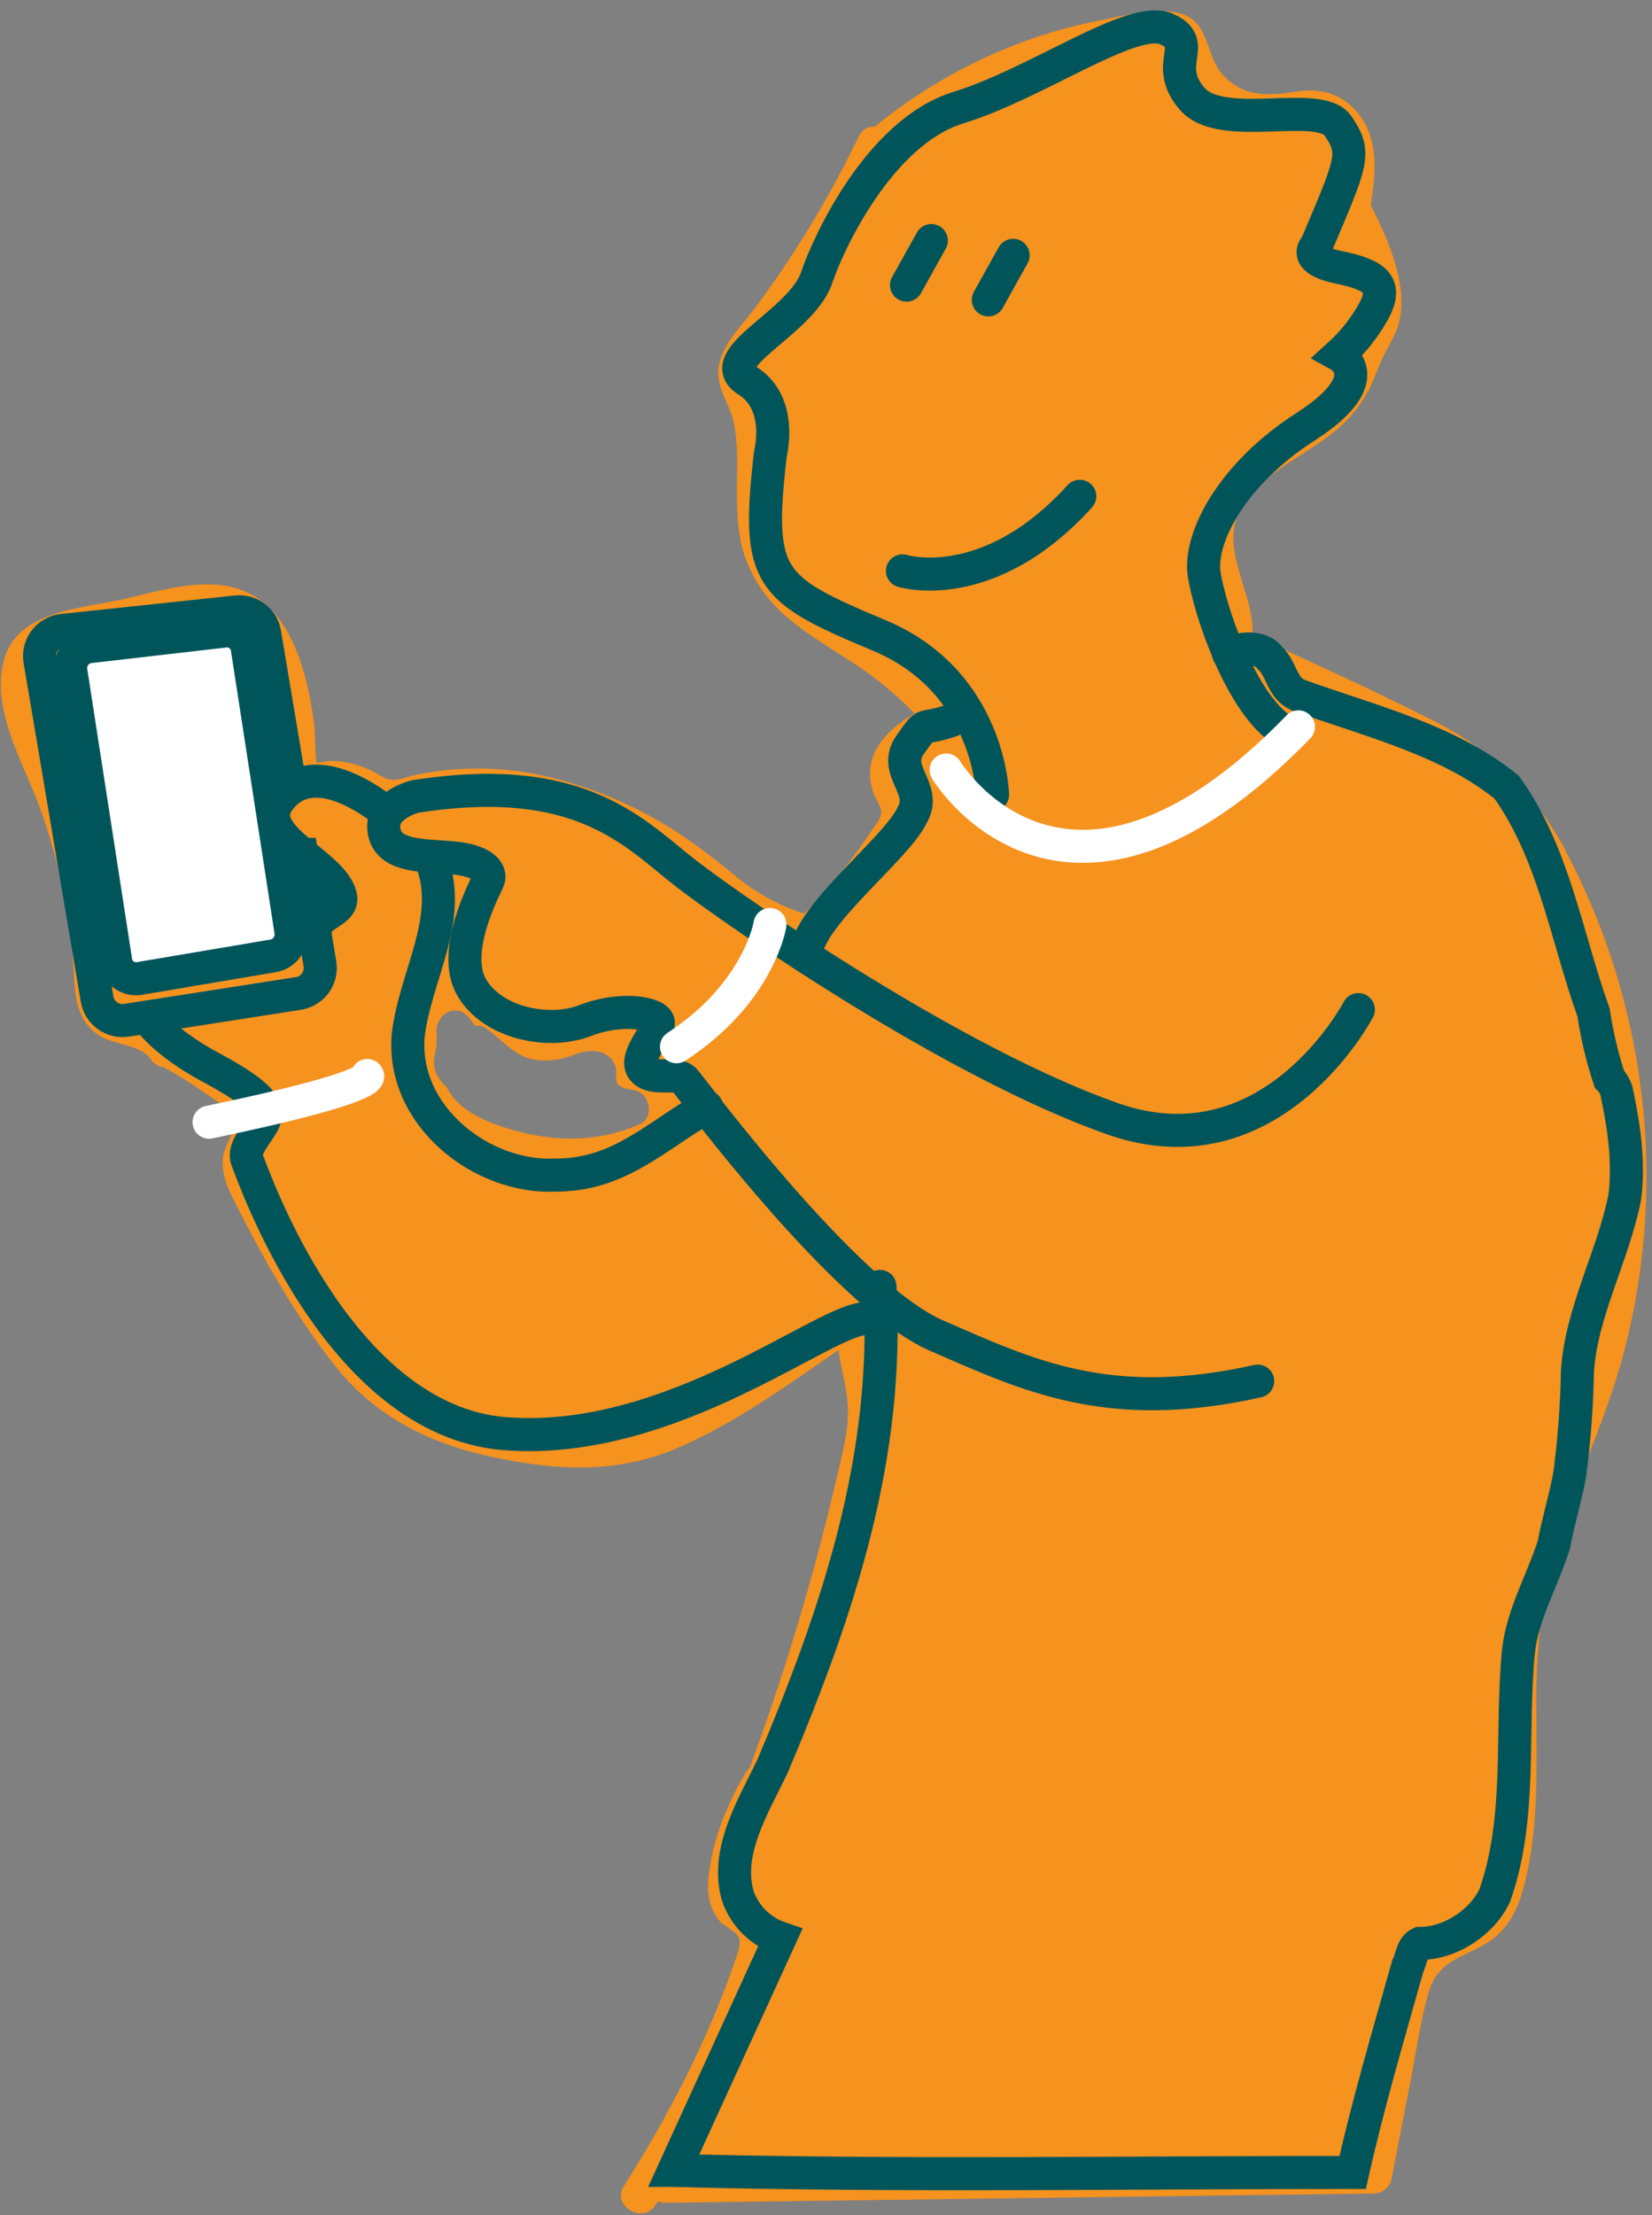 <?xml version="1.0" encoding="UTF-8"?>
<svg width="150px" height="201px" viewBox="0 0 150 201" version="1.1" xmlns="http://www.w3.org/2000/svg" xmlns:xlink="http://www.w3.org/1999/xlink">
    <rect x="0" y="0" width="150" height="201" fill="#808080" stroke="none"/>
    <title>Man 1</title>
    <g id="Page-1" stroke="none" stroke-width="1" fill="none" fill-rule="evenodd">
        <g id="Onboarding-1" transform="translate(-225, -237)">
            <g id="Group" transform="translate(-25, 201)">
                <g transform="translate(249.95, 37)" id="Man-1">
                    <g id="Group" transform="translate(-0, 0)">
                        <polygon id="Rectangle" fill="#FFFFFF" fill-rule="nonzero" transform="translate(16.847, 71.812) rotate(-7.481) translate(-16.847, -71.812) " points="8.364 56.846 25.327 56.849 25.331 86.778 8.367 86.776"></polygon>
                        <path d="M142.198,76.169 C139.394,70.971 135.625,67.168 130.349,64.478 C124.908,61.704 119.319,59.192 113.784,56.611 L113.784,56.611 C113.952,52.919 110.814,48.906 112.578,45.403 C114.225,42.118 118.187,40.566 120.936,38.377 C122.338,37.31 123.494,35.954 124.326,34.402 C124.813,33.442 125.146,32.412 125.609,31.442 C126.04,30.538 126.608,29.691 126.934,28.731 C128.105,25.313 126.177,20.826 124.511,17.635 C124.908,15.026 125.248,12.227 123.782,9.87 C122.457,7.737 120.276,6.924 117.854,7.296 C115.274,7.688 113.058,7.895 111.105,5.818 C109.545,4.157 109.885,1.114 107.449,0.294 C105.24,-0.448 101.91,0.462 99.708,0.897 C96.987,1.432 94.322,2.222 91.75,3.257 C87.307,5.032 83.163,7.477 79.462,10.508 C78.852,10.445 78.274,10.792 78.042,11.359 C77.923,11.607 77.797,11.852 77.674,12.101 C77.563,12.245 77.481,12.409 77.432,12.585 C74.939,17.593 72.006,22.37 68.668,26.861 C67.157,28.885 64.647,31.123 65.414,33.925 C65.737,35.106 66.414,36.118 66.677,37.333 C66.927,38.719 67.027,40.129 66.975,41.536 C66.975,44.146 66.827,46.864 67.641,49.385 C68.418,51.659 69.827,53.665 71.704,55.168 C73.576,56.734 75.683,57.949 77.716,59.283 C79.664,60.571 81.465,62.067 83.087,63.746 C80.356,65.329 78.091,67.784 79.455,71.202 C79.637,71.654 80.016,72.099 80.055,72.603 C80.104,73.255 79.571,73.805 79.203,74.355 C78.544,75.346 77.853,76.32 77.127,77.262 C75.867,78.889 74.514,80.442 73.075,81.913 C70.912,81.217 68.893,80.138 67.115,78.726 C65.448,77.315 63.708,75.993 61.902,74.765 C58.241,72.326 54.181,70.547 49.905,69.511 C45.909,68.548 41.749,68.486 37.726,69.329 C37.189,69.448 36.614,69.679 36.071,69.749 C35.24,69.844 34.998,69.588 34.318,69.227 C33.406,68.695 32.404,68.33 31.363,68.152 C30.848,68.071 30.327,68.043 29.806,68.068 C29.624,68.068 28.93,68.264 28.807,68.194 C28.684,68.124 28.646,65.203 28.586,64.772 C28.071,60.86 26.882,55.434 23.264,53.175 C19.646,50.916 14.942,52.548 11.124,53.399 C7.306,54.25 1.543,54.418 0.379,59.003 C-0.715,63.304 1.953,67.833 3.439,71.693 C5.396,76.854 6.523,82.292 6.78,87.804 C6.889,89.846 7.232,91.804 9.076,92.985 C10.335,93.79 12.87,93.815 13.711,95.086 C13.976,95.509 14.421,95.786 14.917,95.839 L14.998,95.892 C16.188,96.544 17.34,97.262 18.451,98.042 C19.433,98.743 21.459,99.832 21.277,101.17 C21.129,102.221 20.351,103.096 20.27,104.214 C20.176,105.594 20.747,106.858 21.357,108.066 C23.983,113.24 26.935,118.521 30.57,123.064 C34.206,127.607 39.104,130.01 44.751,131.214 C50.525,132.447 56.026,132.773 61.558,130.402 C66.75,128.174 71.493,124.752 76.184,121.502 C76.391,123.18 76.945,124.875 77.033,126.647 C77.134,128.724 76.559,130.78 76.097,132.784 C75.634,134.787 75.161,136.717 74.652,138.671 C72.821,145.697 70.639,152.627 68.114,159.434 C67.965,159.563 67.838,159.716 67.739,159.886 C66.024,162.79 64.682,166.127 64.373,169.511 C64.251,170.87 64.482,172.274 65.4,173.332 C65.8,173.794 66.848,174.236 67.108,174.775 C67.42,175.42 66.936,176.502 66.726,177.111 C64.272,184.221 60.727,191.023 56.703,197.373 C55.542,199.198 58.455,200.876 59.598,199.065 L59.784,198.76 C60.006,198.854 60.245,198.899 60.485,198.893 L124.767,198.049 C125.52,198.041 126.177,197.539 126.384,196.816 L128.136,187.783 C128.659,185.118 129.006,182.337 129.795,179.728 C130.612,177.041 132.575,176.716 134.773,175.493 C136.778,174.379 137.784,172.53 138.366,170.373 C139.832,164.965 139.562,159.277 139.541,153.732 C139.513,147.949 140.165,142.556 142.058,137.071 C143.856,131.869 146.163,126.854 147.555,121.516 C151.486,106.257 149.567,90.08 142.174,76.162 L142.198,76.169 Z M25.824,83.948 C24.919,85.755 22.528,86.242 20.723,86.515 C18.742,86.813 16.54,86.806 14.689,87.128 C13.638,87.311 12.61,87.507 11.699,86.778 C10.707,85.99 10.528,84.582 10.296,83.423 C9.55,79.493 9.027,75.521 8.284,71.588 C7.541,67.654 6.808,63.791 6.275,59.858 C6.044,58.128 8.165,57.21 9.101,58.107 C10.794,56.706 13.788,57.031 15.79,56.965 C17.655,56.902 20.698,55.263 22.269,57.101 C22.998,57.96 23.012,59.203 23.135,60.254 C23.303,61.725 23.675,63.164 23.86,64.635 C24.348,68.453 24.081,72.341 24.863,76.124 C25.343,78.407 26.959,81.678 25.824,83.948 Z M58.15,101.012 C54.375,102.676 50.462,102.652 46.557,101.52 C44.804,101.016 42.984,100.333 41.649,99.068 C41.211,98.656 40.854,98.165 40.597,97.622 C40.216,97.31 39.908,96.918 39.696,96.473 C39.219,95.475 39.577,94.68 39.696,93.822 C39.649,93.563 39.66,93.298 39.728,93.044 C39.723,92.978 39.715,92.913 39.703,92.848 C39.426,91.314 41.277,89.895 42.508,91.216 C42.757,91.483 42.98,91.774 43.174,92.084 C43.534,92.031 43.902,92.12 44.197,92.333 C45.761,93.408 46.914,95.072 48.923,95.202 C49.712,95.273 50.508,95.209 51.276,95.013 C51.977,94.823 52.58,94.505 53.295,94.407 C54.487,94.238 55.633,94.662 55.97,95.913 C56.065,96.263 55.91,96.928 56.068,97.247 C56.345,97.801 57.186,97.839 57.726,97.948 C59.079,98.249 59.479,100.427 58.15,101.012 L58.15,101.012 Z" id="Shape" fill="#F6921E" fill-rule="nonzero"></path>
                        <path d="M90.172,71.125 C90.172,71.125 89.969,60.877 79.879,56.66 C69.79,52.443 68.689,51.504 70.007,40.146 C70.007,40.146 71.199,35.592 67.904,33.537 C64.608,31.481 72.836,28.314 74.214,24.16 C75.248,21.071 79.907,10.973 87.066,8.77 C94.225,6.567 102.881,0.284 105.955,1.629 C109.03,2.974 105.57,4.753 108.266,7.933 C110.962,11.113 119.87,7.933 121.549,10.434 C123.228,12.935 122.843,13.548 119.565,21.292 C119.565,21.292 118.145,22.542 121.609,23.257 C125.072,23.971 126.043,24.885 124.785,27.236 C123.957,28.725 122.892,30.069 121.63,31.214 C121.63,31.214 125.455,33.316 118.611,37.712 C111.768,42.107 108.89,47.932 109.391,51.123 C109.892,54.313 112.518,62.208 116.077,64.961" id="Path" stroke="#00555B" stroke-width="3" stroke-linecap="round"></path>
                        <path d="M81.99,50.804 C81.99,50.804 89.745,53.235 98.092,44.037" id="Path" stroke="#00555B" stroke-width="3" stroke-linecap="round"></path>
                        <path d="M111.586,58.303 C112.851,57.7 114.643,57.7 115.361,58.706 C116.434,59.711 116.434,61.388 117.868,62.057 C124.319,64.404 131.484,66.082 136.859,70.439 C141.16,76.47 142.233,83.847 144.743,90.883 C145.049,92.932 145.529,94.95 146.177,96.918 C146.545,97.281 146.791,97.75 146.878,98.259 C147.58,101.611 147.955,104.627 147.58,107.643 C146.507,113.005 143.639,118.035 143.281,123.404 C143.226,126.542 142.992,129.675 142.58,132.787 C142.23,134.801 141.504,137.144 141.146,139.158 C140.07,142.51 138.279,145.526 137.921,148.878 C137.202,156.233 138.272,163.959 135.772,170.999 C134.696,173.346 131.828,175.357 128.964,175.357 C128.245,175.707 128.245,176.698 127.888,177.367 C126.096,183.735 124.305,189.769 122.871,196.137 C102.446,196.137 81.664,196.487 61.232,195.958 C62.315,193.591 61.484,195.958 61.232,195.958 L64.482,188.855 L69.688,177.472 L70.88,174.87 C69.057,174.252 67.629,172.815 67.024,170.989 C65.905,166.979 68.426,162.954 70.203,159.266 C76.296,144.853 80.829,131.067 79.949,115.733" id="Path" stroke="#00555B" stroke-width="3" stroke-linecap="round"></path>
                        <path d="M73.218,85.5 C73.678,81.833 81.569,75.913 82.912,72.891 C84.251,70.544 81.015,68.929 82.691,66.586 C84.367,64.243 83.392,65.406 86.435,64.383" id="Path" stroke="#00555B" stroke-width="3" stroke-linecap="round"></path>
                        <path d="M123.386,90.617 C123.386,90.617 115.554,105.618 101.068,100.522 C86.582,95.426 67.118,81.934 62.442,78.344 C57.765,74.754 52.976,68.887 37.74,71.28 C37.74,71.28 34.585,72.04 34.911,74.323 C35.237,76.607 37.848,76.607 40.895,76.824 C43.942,77.041 44.706,78.127 44.376,78.891 C44.047,79.654 41.004,85.304 42.855,88.564 C44.706,91.825 49.817,92.911 53.19,91.608 C56.562,90.305 59.83,90.957 59.83,91.825 C59.83,92.694 57.544,94.978 58.427,96.063 C59.311,97.149 61.474,96.175 62.238,97.044 C63.002,97.913 76.815,116.609 85.085,120.199 C93.356,123.789 100.648,127.372 114.247,124.329" id="Path" stroke="#00555B" stroke-width="3" stroke-linecap="round"></path>
                        <path d="M34.55,72.278 C32.008,70.421 27.927,68.376 25.466,71.507 C22.763,74.95 30.511,77.374 30.988,80.446 C31.191,81.763 28.712,81.955 28.702,83.377" id="Path" stroke="#00555B" stroke-width="3" stroke-linecap="round"></path>
                        <path d="M64.212,99.447 C59.521,102.172 56.229,105.632 50.539,105.632 C43.829,105.982 36.446,100.27 37.119,92.894 C37.789,87.531 41.144,82.505 39.324,77.381" id="Path" stroke="#00555B" stroke-width="3" stroke-linecap="round"></path>
                        <path d="M13.525,91.461 C13.525,91.461 14.903,93.563 19.135,95.832 C23.366,98.102 24.25,99.205 24.141,100.291 C24.032,101.377 21.964,103.009 22.507,104.312 C23.051,105.615 30.669,127.901 45.901,129.099 C61.134,130.297 75.171,118.444 78.761,118.661" id="Path" stroke="#00555B" stroke-width="3" stroke-linecap="round"></path>
                        <line x1="84.616" y1="20.829" x2="82.361" y2="24.875" id="Path" stroke="#00555B" stroke-width="3" stroke-linecap="round"></line>
                        <line x1="92.041" y1="22.171" x2="89.787" y2="26.213" id="Path" stroke="#00555B" stroke-width="3" stroke-linecap="round"></line>
                        <path d="M26.413,70.4 L24.081,56.467 C23.878,55.248 22.759,54.399 21.529,54.531 L5.735,56.208 C5.094,56.276 4.508,56.605 4.118,57.118 C3.728,57.632 3.567,58.283 3.674,58.919 L8.866,89.664 C9.079,90.924 10.266,91.78 11.531,91.584 L27.152,89.149 C27.769,89.053 28.322,88.714 28.688,88.208 C29.053,87.702 29.201,87.071 29.098,86.456 L27.447,76.554 C26.677,76.571 25.991,76.07 25.775,75.332" id="Path" stroke="#00555B" stroke-width="3" stroke-linecap="round"></path>
                        <path d="M8.116,57.686 L20.512,56.257 C21.516,56.177 22.402,56.907 22.514,57.907 L26.451,83.433 C26.646,84.485 25.969,85.501 24.923,85.727 L12.652,87.801 C12.155,87.87 11.651,87.735 11.255,87.427 C10.858,87.119 10.604,86.664 10.549,86.165 L6.5,59.998 C6.4,59.476 6.515,58.937 6.82,58.502 C7.124,58.066 7.591,57.772 8.116,57.686 L8.116,57.686 Z" id="Path" stroke="#00555B" stroke-width="3" stroke-linecap="round"></path>
                        <path d="M85.958,68.873 C85.958,68.873 96.728,86.81 117.945,64.961" id="Path" stroke="#FFFFFF" stroke-width="3" stroke-linecap="round"></path>
                        <path d="M33.407,96.596 C33.407,96.596 34.711,97.573 19.033,100.834" id="Path" stroke="#FFFFFF" stroke-width="3" stroke-linecap="round"></path>
                        <path d="M69.961,82.897 C69.961,82.897 68.983,89.093 61.474,93.986" id="Path" stroke="#FFFFFF" stroke-width="3" stroke-linecap="round"></path>
                    </g>
                </g>
            </g>
        </g>
    </g>
</svg>
